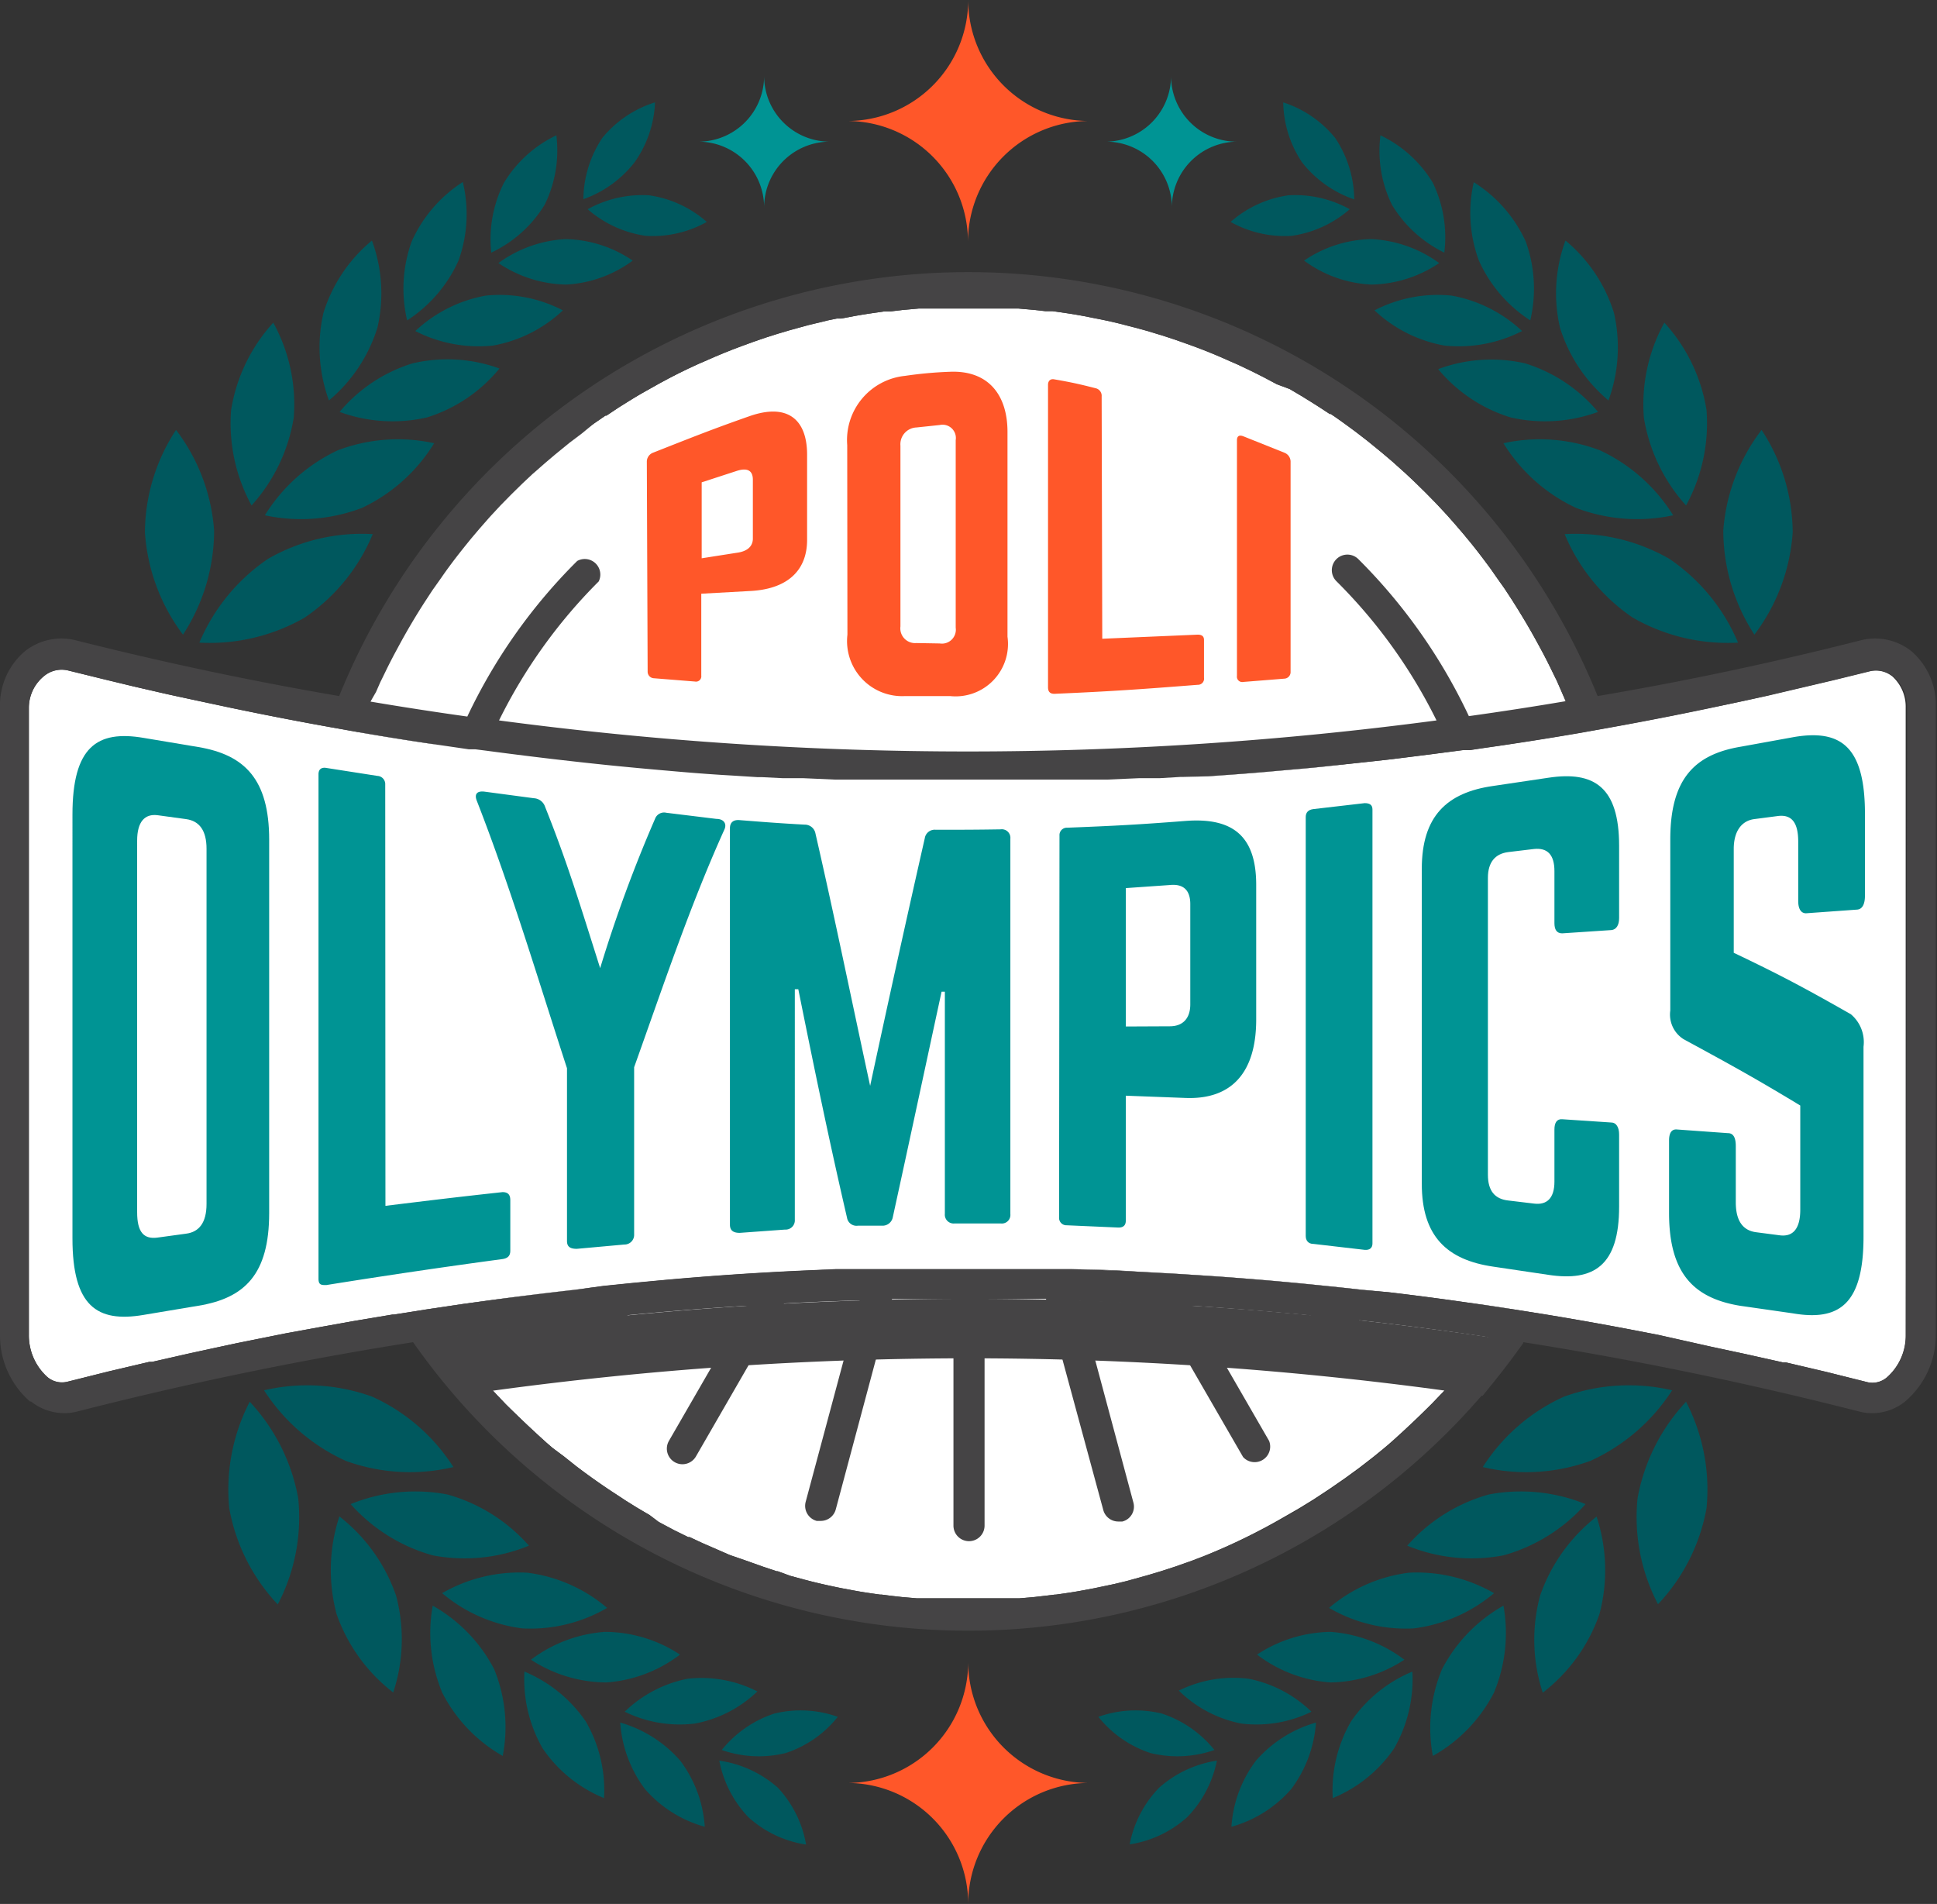<svg xmlns="http://www.w3.org/2000/svg" viewBox="0 0 94.63 93"><rect x="0" y="0" width="94.63" height="93" fill="#333333" stroke="none"/><defs><style>.cls-1{isolation:isolate;}.cls-2{fill:#fff;}.cls-3{fill:#009494;}.cls-4,.cls-7{fill:#454445;}.cls-5{fill:#00585e;}.cls-6{fill:#ff5729;}.cls-7{mix-blend-mode:multiply;}</style></defs><title>Asset 1</title><g class="cls-1"><g id="Layer_2" data-name="Layer 2"><g id="Layer_1-2" data-name="Layer 1"><path class="cls-2" d="M72.6,63.76l1.12.17q-.47.71-1,1.39h0l0,0-.52.69-.57.7-.56.64-.08.1-.51.56-.11.11-.41.43q-1,1-2,1.89l-.29.25-.55.45,0,0-.71.55-.63.46-.14.1-.71.49-.76.5-.7.43-.19.11-.47.27A31.15,31.15,0,0,1,58.84,76l-.6.23-.79.28-.74.24-.67.2-.72.2-.29.08-.58.14-1,.21-.59.11c-.42.08-.85.14-1.28.2h-.05l-.41.05h0l-.61.07-.7.06-.23,0-.56,0h-.29l-.63,0H46.49l-.63,0h-.29l-.56,0-.23,0-.7-.06-.62-.07h0l-.38-.05H43c-.43-.06-.86-.12-1.28-.2l-.59-.11c-.5-.1-1-.21-1.48-.33l-.35-.09-.7-.19L38,76.75l-.05,0-.66-.22-.9-.32L35.78,76l-.14-.05L35,75.67l-.69-.3h0l-.62-.29-.07,0-.69-.34-.75-.4L31.73,74l-.24-.14-.39-.23-.53-.33-.12-.08-.58-.38q-.89-.59-1.73-1.23l-.59-.47,0,0L27,70.73l-.29-.25q-1-.9-2-1.89l-.41-.43L24.15,68l-.51-.56-.08-.1L23,66.75l-.57-.7-.52-.69,0,0h0c-.34-.46-.67-.92-1-1.39l1.74-.26,1.17-.16Q26,63.22,28.09,63l1.38-.15,1.37-.14,1.38-.13q3.52-.31,7-.48L40.85,62l1.06,0,.54,0,.76,0,.83,0h3.28l2.23,0h.95l1.91,0c1,0,2.07.07,3.1.12l2,.11,1.1.07q3.08.2,6.17.52l.78.08,1,.11,1.31.15q1.88.22,3.75.49Z"/><path class="cls-2" d="M21,36.32c-1.16-.17-2.33-.36-3.5-.56.17-.49.37-1,.57-1.45l.23-.53.21-.48.08-.16.2-.41c.12-.25.25-.5.38-.75l.27-.5c.39-.72.81-1.43,1.25-2.11l.36-.55.46-.65c.13-.19.26-.37.4-.56.34-.46.7-.91,1.06-1.35l.39-.46.5-.57.52-.56.53-.54.54-.53.5-.47.06-.05.57-.5.46-.39.71-.58.61-.46L29,20.7l.58-.4.05,0,.57-.38c.46-.29.92-.58,1.39-.84l.57-.32c.65-.36,1.33-.7,2-1l.37-.16q.85-.38,1.72-.7l.52-.19c.42-.15.84-.29,1.27-.42l.54-.16.51-.14.44-.12.63-.15.28-.07.44-.09.22,0,.63-.12c.49-.09,1-.16,1.48-.23l.31,0,.58-.07.79-.07h0l.75,0h.19l.45,0h2.08l.45,0H49l.75,0h0l.79.07.54.06.35,0c.49.07,1,.14,1.47.23l.61.12c.53.1,1.06.22,1.58.36l.39.1.55.15.56.17.2.06.61.2.51.18.39.14q.9.33,1.78.73l.37.16q.67.31,1.33.65l.6.32L63,19l.56.33.47.29.38.24.55.36.05,0c.39.26.77.54,1.15.82l.08.06.57.44.65.53q.56.46,1.09.95l.06.05.5.47.54.53.53.54.52.56.5.57.39.46c.37.44.72.89,1.06,1.35.14.18.27.37.4.56l.46.65.36.55c.44.69.86,1.39,1.25,2.11l.27.5c.13.25.26.5.38.75l.2.41.08.16.21.48.23.53c.2.48.39,1,.57,1.45q-2.33.4-4.66.73l-.67.1-.33,0-.55.07-3,.38h0L65,37.41q-1.48.15-3,.28c-1,.09-2,.16-3,.23L57.66,38h-.13l-1,.06-1,0-1.6.07-1.14,0-1.08,0-1.32,0-3.08,0-3.08,0-1.32,0-1.08,0-1.17,0-1.58-.07-1,0-1-.05h-.22l-1.26-.08c-1-.07-2-.14-3.07-.23s-2-.17-3-.28q-3-.3-5.9-.7l-.55-.07-.32,0-.68-.1Z"/><path class="cls-2" d="M93.1,34.56V65.21a2.72,2.72,0,0,1-.91,2.06,1.09,1.09,0,0,1-.94.25l-2-.5-2-.47-.14,0-1.84-.41-1.73-.37L81,65.2l-1.35-.26q-2.15-.41-4.3-.76l-1.64-.26-1.12-.17-1-.14q-1.88-.27-3.75-.49L66.53,63l-1-.11-.78-.08q-3.08-.32-6.17-.52l-1.1-.07-2-.11Q54,62,52.4,62l-1.91,0h-.95l-2.23,0H44l-.83,0-.76,0-.54,0-1.06,0-1.59.07q-3.52.16-7,.48l-1.38.13-1.37.14L28.09,63q-2.14.24-4.28.53l-1.17.16-1.75.26-1.64.26h-.08l-1.91.32-1.56.28L14,65.12l-2.44.49-1.07.23-1.29.28-1.76.4-.14,0-2,.47-2,.5a1.1,1.1,0,0,1-1-.24,2.74,2.74,0,0,1-.89-2.06V34.56A2,2,0,0,1,2.18,33a1.35,1.35,0,0,1,1.19-.24l1.71.42,1.45.35,1.39.32.4.09c1,.22,2,.43,2.94.63q2.39.5,4.78.93l1.51.27c1.17.2,2.33.39,3.5.56l1.84.27.32,0q3.23.45,6.46.77,1.48.15,3,.28c1,.09,2,.17,3.07.23l1.26.08h.22l1,.05,1,0,1.58.07,1.17,0,1.08,0,1.32,0,3.08,0,3.08,0,1.32,0,1.08,0,1.14,0,1.6-.07,1,0,1-.06h.13L59,37.92c1-.07,2-.14,3-.23s2-.17,3-.28,2-.21,2.94-.32h0c1.17-.14,2.33-.29,3.5-.45l.33,0,.67-.1q2.33-.33,4.66-.73l1.51-.27q2.39-.43,4.78-.93c1-.2,2-.41,2.94-.63l.38-.09,2.85-.67,1.71-.42a1.33,1.33,0,0,1,1.18.24A2,2,0,0,1,93.1,34.56Z"/><path class="cls-2" d="M42.45,62l.76,0-1.3,0Z"/><path class="cls-2" d="M44,61.93h.29l-1.11,0Z"/><path class="cls-3" d="M3.54,39.79c0-3.31,1.2-4.13,3.46-3.75l2.69.45c2.26.38,3.46,1.57,3.46,4.53V59.25c0,3-1.2,4.16-3.46,4.53L7,64.23c-2.26.38-3.46-.43-3.46-3.74ZM9.09,60.26c.63-.08,1-.53,1-1.45V41.46c0-.88-.34-1.36-1-1.45L7.7,39.82c-.63-.08-1,.32-1,1.24V59.21c0,1,.34,1.33,1,1.24Z"/><path class="cls-3" d="M18.83,58.9c2.29-.28,3.43-.42,5.72-.67.26,0,.38.12.38.39v2.47c0,.25-.12.37-.38.41q-4.31.58-8.61,1.27c-.24,0-.38,0-.38-.31V37.82c0-.24.14-.35.38-.31l2.5.39a.4.4,0,0,1,.38.42Z"/><path class="cls-3" d="M35,40c.36,0,.53.24.38.54-1.7,3.77-3,7.68-4.4,11.59v8.17a.47.47,0,0,1-.48.49L28.18,61c-.31,0-.48-.09-.48-.38V52.18c-1.42-4.36-2.73-8.77-4.4-13.05-.14-.34,0-.51.38-.46l2.4.32a.61.61,0,0,1,.55.42c1.08,2.71,1.62,4.5,2.69,7.88A67.76,67.76,0,0,1,32,40a.47.47,0,0,1,.55-.3Z"/><path class="cls-3" d="M48.88,40.51a.42.42,0,0,1,.48.46V59.3a.42.42,0,0,1-.48.46H46.64a.43.43,0,0,1-.48-.47V48.44H46c-.79,3.65-1.57,7.3-2.38,11a.51.51,0,0,1-.53.43l-1.18,0a.47.47,0,0,1-.53-.39c-.86-3.7-1.63-7.43-2.38-11.16h-.17V59.58a.45.45,0,0,1-.48.48l-2.21.16c-.31,0-.48-.11-.48-.4V40.46c0-.29.17-.43.48-.4,1.27.1,1.9.15,3.17.22a.53.53,0,0,1,.53.44c.94,4.09,1.78,8.21,2.67,12.32q1.3-6.06,2.67-12.1a.49.49,0,0,1,.53-.41C47,40.53,47.61,40.53,48.88,40.51Z"/><path class="cls-3" d="M51.76,40.81a.36.36,0,0,1,.38-.38c2.31-.09,3.46-.15,5.77-.33s3.46.73,3.46,3.12V49.8c0,2.59-1.2,3.92-3.46,3.83L55,53.52v6.1c0,.23-.12.35-.38.34l-2.5-.11a.36.36,0,0,1-.38-.38Zm5.39,9.32c.65,0,1-.4,1-1.07v-4.9c0-.65-.31-1-1-.93L55,43.38v6.76Z"/><path class="cls-3" d="M66.67,39.23c.24,0,.38.08.38.31V60.74c0,.22-.14.33-.38.31l-2.5-.29c-.26,0-.38-.17-.38-.39V39.91c0-.22.12-.36.38-.39Z"/><path class="cls-3" d="M79.1,44.85c0,.34-.14.56-.38.58l-2.4.16c-.26,0-.38-.17-.38-.5V42.55c0-.8-.34-1.15-1-1.08l-1.25.15c-.65.08-1,.5-1,1.26V57.38c0,.79.34,1.19,1,1.26l1.25.15c.62.08,1-.25,1-1.07V55.17c0-.33.12-.52.38-.5l2.4.16c.24,0,.38.24.38.58v3.53c0,2.88-1.23,3.67-3.46,3.33l-2.69-.4c-2.26-.33-3.49-1.48-3.49-4.05V42.44c0-2.58,1.23-3.73,3.49-4.05l2.69-.4c2.24-.34,3.46.45,3.46,3.33Z"/><path class="cls-3" d="M87.65,36c2.26-.38,3.46.44,3.46,3.75v4c0,.4-.12.66-.38.68l-2.5.18c-.24,0-.38-.21-.38-.6v-2.9c0-.92-.31-1.34-1-1.25l-1.15.15c-.6.08-1,.57-1,1.46v5.07c2.29,1.09,3.43,1.7,5.72,3a1.78,1.78,0,0,1,.62,1.59v9.28c0,3.31-1.2,4.13-3.46,3.74L85,63.78c-2.24-.37-3.46-1.57-3.46-4.53V55.71c0-.39.14-.56.38-.54l2.5.18c.26,0,.38.22.38.63v2.75c0,.92.36,1.38,1,1.46l1.15.15c.62.08,1-.29,1-1.25V54c-2.28-1.38-3.42-2-5.7-3.24a1.42,1.42,0,0,1-.65-1.4V41c0-3,1.23-4.16,3.46-4.53Z"/><path class="cls-4" d="M93.37,31.8a2.85,2.85,0,0,0-2.48-.52Q84.48,32.91,78.05,34a33.17,33.17,0,0,0-61.48,0Q10.14,32.9,3.72,31.28a2.87,2.87,0,0,0-2.49.52A3.45,3.45,0,0,0,0,34.56V65.21a4.26,4.26,0,0,0,1.47,3.25l.05,0a2.6,2.6,0,0,0,2.2.5h0q8.21-2.1,16.46-3.4a33.14,33.14,0,0,0,54.24,0q8.24,1.3,16.46,3.4h0a2.55,2.55,0,0,0,2.2-.51l0,0a4.25,4.25,0,0,0,1.49-3.25V34.56A3.45,3.45,0,0,0,93.37,31.8Zm-75,2,.21-.48.08-.16.2-.41c.12-.25.25-.5.38-.75l.27-.5c.39-.72.81-1.43,1.25-2.11l.36-.55.46-.65c.13-.19.26-.37.4-.56.34-.46.7-.91,1.06-1.35l.39-.46.5-.57.52-.56.53-.54.54-.53.5-.47.06-.05.57-.5.46-.39.71-.58.61-.46L29,20.7l.58-.4.05,0,.57-.38c.46-.29.92-.58,1.39-.84l.57-.32c.65-.36,1.33-.7,2-1l.37-.16q.85-.38,1.72-.7l.52-.19c.42-.15.84-.29,1.27-.42l.54-.16.51-.14.44-.12.63-.15.28-.07.44-.09.22,0,.63-.12c.49-.09,1-.16,1.48-.23l.31,0,.58-.07.79-.07h0l.75,0h.19l.45,0h2.08l.45,0H49l.75,0h0l.79.07.54.06.35,0c.5.07,1,.14,1.47.23l.61.12c.53.1,1.06.22,1.58.36l.39.1.55.15.56.17.2.06.61.2.51.18.39.14q.9.33,1.78.73l.37.16q.67.31,1.33.65l.6.32L63,19l.56.33.47.29.38.24.55.36.05,0c.39.26.77.54,1.15.82l.08.06.57.44.65.53q.56.46,1.09.95l.06.05.5.47.54.53.53.54.52.56c.17.19.34.38.5.57s.27.3.39.46c.37.44.72.89,1.06,1.35.14.18.27.37.4.56l.46.65.36.55c.44.69.86,1.39,1.25,2.11l.27.5c.13.25.26.5.38.75l.2.41.08.16.21.48.23.53q-2.36.4-4.73.73a27.06,27.06,0,0,0-5.4-7.67.76.76,0,0,0-1.07,1.08,25.48,25.48,0,0,1,4.89,6.8,173.7,173.7,0,0,1-45.8,0,25.52,25.52,0,0,1,4.87-6.79A.76.76,0,0,0,28.2,27.4,26.89,26.89,0,0,0,22.83,35q-2.36-.33-4.73-.73ZM72.72,65.36l-.52.69-.57.7-.56.64-.08.1-.51.56-.11.11-.41.43q-1,1-2,1.89l-.29.25-.55.45,0,0-.71.55-.63.46-.14.1-.71.49-.76.5-.7.43-.19.11-.47.27A31.15,31.15,0,0,1,58.84,76l-.6.23-.79.28-.74.24-.67.2-.72.2-.29.08-.58.14-1,.21-.59.11c-.42.08-.85.14-1.28.2h-.05l-.41.05h0l-.61.07-.7.06-.23,0-.56,0h-.29l-.63,0H46.49l-.63,0h-.29l-.56,0-.23,0-.7-.06-.62-.07h0l-.38-.05H43c-.43-.06-.86-.12-1.28-.2l-.59-.11c-.5-.1-1-.21-1.48-.33l-.35-.09-.7-.19L38,76.75l-.05,0-.66-.22-.9-.32L35.78,76l-.14-.05L35,75.67l-.69-.3h0l-.62-.29-.07,0-.69-.34-.75-.4L31.73,74l-.24-.14-.39-.23-.53-.33-.12-.08-.58-.38q-.89-.59-1.73-1.23l-.59-.47,0,0L27,70.73l-.29-.25q-1-.9-2-1.89l-.41-.43L24.15,68l-.51-.56-.08-.1L23,66.75l-.57-.7-.52-.69,0,0h0q3.22-.48,6.43-.83L27,65.77a.76.76,0,0,0,1.07,1.08l2.61-2.61q2.9-.28,5.81-.46l-3.81,6.6a.76.76,0,1,0,1.32.76l4.31-7.47c1.23-.07,2.46-.12,3.69-.15l-2.64,9.84a.76.76,0,0,0,.54.93l.2,0a.76.76,0,0,0,.73-.56l2.75-10.28c1,0,2,0,3,0V74.52a.76.76,0,0,0,1.52,0V63.44c1,0,2,0,3,0L53.9,73.76a.76.76,0,0,0,.73.56l.2,0a.75.75,0,0,0,.54-.93l-2.64-9.84q1.85.06,3.69.16l4.31,7.46A.76.76,0,0,0,62,70.38l-3.81-6.6q2.91.19,5.82.47l2.59,2.59a.76.76,0,0,0,1.07-1.08l-1.27-1.27q3.15.35,6.28.82h0Zm20.39-.15a2.72,2.72,0,0,1-.91,2.06,1.09,1.09,0,0,1-.94.25l-2-.5-2-.47-.14,0-1.84-.41-1.73-.37L81,65.2l-1.35-.26q-2.15-.41-4.3-.76l-1.64-.26-1.12-.17-1-.14q-1.88-.27-3.75-.49L66.53,63l-1-.11-.78-.08q-3.08-.32-6.17-.52l-1.1-.07-2-.11c-1-.05-2.07-.09-3.1-.12l-1.91,0h-.95l-2.23,0H44l-.83,0-.76,0-.54,0-1.06,0-1.59.07q-3.52.16-7,.48l-1.38.13-1.37.14L28.09,63q-2.14.24-4.28.53l-1.17.16-1.74.26h0l-1.64.26h-.08l-1.91.32-1.56.28L14,65.12l-2.44.49-1.07.23-1.29.28-1.76.4-.14,0-2,.47-2,.5a1.1,1.1,0,0,1-1-.24,2.74,2.74,0,0,1-.89-2.06V34.56A2,2,0,0,1,2.18,33a1.35,1.35,0,0,1,1.19-.24l1.71.42,1.45.35,1.39.32.4.09,2.94.63q2.39.5,4.78.93l1.51.27c1.17.2,2.33.39,3.5.56l1.17.17.68.1.32,0,.55.07q3,.4,5.9.7,1.48.15,3,.28c1,.09,2,.17,3.07.23l1.26.08h.22l1,.05,1,0,1.58.07,1.17,0,1.08,0,1.32,0,3.08,0,3.08,0,1.32,0,1.08,0,1.14,0,1.6-.07,1,0,1-.06h.13L59,37.92c1-.07,2-.14,3-.23s2-.17,3-.28l2.94-.32h0l3-.38.55-.07.33,0,.67-.1q2.33-.33,4.66-.73l1.51-.27q2.39-.43,4.78-.93l2.94-.63.38-.09,2.85-.67,1.71-.42a1.33,1.33,0,0,1,1.18.24,2,2,0,0,1,.67,1.56Z"/><path class="cls-5" d="M10.46,25.91A9.32,9.32,0,0,1,8.94,31,9.32,9.32,0,0,1,7.08,26,9.19,9.19,0,0,1,8.6,21,9.19,9.19,0,0,1,10.46,25.91Z"/><path class="cls-5" d="M14.88,30.17a9.32,9.32,0,0,1-5.14,1.22,9.32,9.32,0,0,1,3.35-4.09,9.19,9.19,0,0,1,5.12-1.21A9.19,9.19,0,0,1,14.88,30.17Z"/><path class="cls-5" d="M14.35,20.4a8.38,8.38,0,0,1-2.06,4.29,8.38,8.38,0,0,1-1-4.66,8.27,8.27,0,0,1,2.06-4.27A8.27,8.27,0,0,1,14.35,20.4Z"/><path class="cls-5" d="M17.68,24.81a8.38,8.38,0,0,1-4.74.36A8.38,8.38,0,0,1,16.49,22a8.27,8.27,0,0,1,4.72-.35A8.27,8.27,0,0,1,17.68,24.81Z"/><path class="cls-5" d="M18.44,16a7.55,7.55,0,0,1-2.37,3.56,7.55,7.55,0,0,1-.27-4.27,7.44,7.44,0,0,1,2.37-3.54A7.44,7.44,0,0,1,18.44,16Z"/><path class="cls-5" d="M20.86,20.39a7.55,7.55,0,0,1-4.27-.27,7.55,7.55,0,0,1,3.56-2.37A7.44,7.44,0,0,1,24.4,18,7.44,7.44,0,0,1,20.86,20.39Z"/><path class="cls-5" d="M22.4,12.73a6.79,6.79,0,0,1-2.51,2.92,6.79,6.79,0,0,1,.22-3.85,6.7,6.7,0,0,1,2.5-2.91A6.7,6.7,0,0,1,22.4,12.73Z"/><path class="cls-5" d="M24.08,16.88a6.79,6.79,0,0,1-3.79-.71,6.79,6.79,0,0,1,3.44-1.73,6.7,6.7,0,0,1,3.77.72A6.7,6.7,0,0,1,24.08,16.88Z"/><path class="cls-5" d="M26.61,10A6.11,6.11,0,0,1,24,12.34a6.11,6.11,0,0,1,.62-3.41,6,6,0,0,1,2.56-2.32A6,6,0,0,1,26.61,10Z"/><path class="cls-5" d="M27.66,13.9a6.11,6.11,0,0,1-3.31-1.05,6.11,6.11,0,0,1,3.27-1.17,6,6,0,0,1,3.29,1.05A6,6,0,0,1,27.66,13.9Z"/><path class="cls-5" d="M31,7.93A5.5,5.5,0,0,1,28.5,9.73a5.5,5.5,0,0,1,.93-3A5.42,5.42,0,0,1,32,5,5.42,5.42,0,0,1,31,7.93Z"/><path class="cls-5" d="M31.55,11.52a5.5,5.5,0,0,1-2.84-1.3,5.5,5.5,0,0,1,3-.68,5.42,5.42,0,0,1,2.82,1.3A5.42,5.42,0,0,1,31.55,11.52Z"/><path class="cls-5" d="M80,73.19a9.32,9.32,0,0,1,2.37-4.72,9.32,9.32,0,0,1,1,5.2A9.19,9.19,0,0,1,81,78.36,9.19,9.19,0,0,1,80,73.19Z"/><path class="cls-5" d="M76.41,68.22a9.32,9.32,0,0,1,5.28-.31,9.32,9.32,0,0,1-4,3.45,9.19,9.19,0,0,1-5.25.3A9.19,9.19,0,0,1,76.41,68.22Z"/><path class="cls-5" d="M75.24,77.94A8.38,8.38,0,0,1,78,74.08a8.38,8.38,0,0,1,.14,4.76,8.27,8.27,0,0,1-2.77,3.84A8.27,8.27,0,0,1,75.24,77.94Z"/><path class="cls-5" d="M72.73,73a8.38,8.38,0,0,1,4.73.47,8.38,8.38,0,0,1-4,2.5,8.27,8.27,0,0,1-4.71-.47A8.27,8.27,0,0,1,72.73,73Z"/><path class="cls-5" d="M70.45,81.53a7.55,7.55,0,0,1,3-3.1,7.55,7.55,0,0,1-.47,4.26A7.44,7.44,0,0,1,70,85.77,7.44,7.44,0,0,1,70.45,81.53Z"/><path class="cls-5" d="M68.83,76.82a7.55,7.55,0,0,1,4.16,1,7.55,7.55,0,0,1-3.92,1.72,7.44,7.44,0,0,1-4.14-1A7.44,7.44,0,0,1,68.83,76.82Z"/><path class="cls-5" d="M66,84.09a6.79,6.79,0,0,1,3-2.44,6.79,6.79,0,0,1-.89,3.75,6.7,6.7,0,0,1-3,2.43A6.7,6.7,0,0,1,66,84.09Z"/><path class="cls-5" d="M65,79.71a6.79,6.79,0,0,1,3.61,1.36A6.79,6.79,0,0,1,65,82.18a6.7,6.7,0,0,1-3.59-1.36A6.7,6.7,0,0,1,65,79.71Z"/><path class="cls-5" d="M61.36,86a6.11,6.11,0,0,1,2.93-1.86,6.11,6.11,0,0,1-1.21,3.25,6,6,0,0,1-2.92,1.84A6,6,0,0,1,61.36,86Z"/><path class="cls-5" d="M61,82a6.11,6.11,0,0,1,3.07,1.61,6.11,6.11,0,0,1-3.42.58,6,6,0,0,1-3.06-1.61A6,6,0,0,1,61,82Z"/><path class="cls-5" d="M56.63,87.32A5.5,5.5,0,0,1,59.45,86,5.5,5.5,0,0,1,58,88.76a5.42,5.42,0,0,1-2.81,1.33A5.42,5.42,0,0,1,56.63,87.32Z"/><path class="cls-5" d="M56.76,83.7a5.5,5.5,0,0,1,2.57,1.78,5.5,5.5,0,0,1-3.12.15,5.42,5.42,0,0,1-2.55-1.77A5.42,5.42,0,0,1,56.76,83.7Z"/><path class="cls-5" d="M84.19,25.91A9.32,9.32,0,0,0,85.71,31,9.32,9.32,0,0,0,87.58,26a9.19,9.19,0,0,0-1.52-5A9.19,9.19,0,0,0,84.19,25.91Z"/><path class="cls-5" d="M79.77,30.17a9.32,9.32,0,0,0,5.14,1.22,9.32,9.32,0,0,0-3.35-4.09,9.19,9.19,0,0,0-5.12-1.21A9.19,9.19,0,0,0,79.77,30.17Z"/><path class="cls-5" d="M80.31,20.4a8.38,8.38,0,0,0,2.06,4.29,8.38,8.38,0,0,0,1-4.66,8.27,8.27,0,0,0-2.06-4.27A8.27,8.27,0,0,0,80.31,20.4Z"/><path class="cls-5" d="M77,24.81a8.38,8.38,0,0,0,4.74.36A8.38,8.38,0,0,0,78.17,22a8.27,8.27,0,0,0-4.72-.35A8.27,8.27,0,0,0,77,24.81Z"/><path class="cls-5" d="M76.21,16a7.55,7.55,0,0,0,2.37,3.56,7.55,7.55,0,0,0,.27-4.27,7.44,7.44,0,0,0-2.37-3.54A7.44,7.44,0,0,0,76.21,16Z"/><path class="cls-5" d="M73.8,20.39a7.55,7.55,0,0,0,4.27-.27,7.55,7.55,0,0,0-3.56-2.37,7.44,7.44,0,0,0-4.25.28A7.44,7.44,0,0,0,73.8,20.39Z"/><path class="cls-5" d="M72.25,12.73a6.79,6.79,0,0,0,2.51,2.92,6.79,6.79,0,0,0-.22-3.85A6.7,6.7,0,0,0,72,8.9,6.7,6.7,0,0,0,72.25,12.73Z"/><path class="cls-5" d="M70.57,16.88a6.79,6.79,0,0,0,3.79-.71,6.79,6.79,0,0,0-3.44-1.73,6.7,6.7,0,0,0-3.77.72A6.7,6.7,0,0,0,70.57,16.88Z"/><path class="cls-5" d="M68,10a6.11,6.11,0,0,0,2.56,2.34A6.11,6.11,0,0,0,70,8.93a6,6,0,0,0-2.56-2.32A6,6,0,0,0,68,10Z"/><path class="cls-5" d="M67,13.9a6.11,6.11,0,0,0,3.31-1.05A6.11,6.11,0,0,0,67,11.68a6,6,0,0,0-3.29,1.05A6,6,0,0,0,67,13.9Z"/><path class="cls-5" d="M63.61,7.93a5.5,5.5,0,0,0,2.55,1.81,5.5,5.5,0,0,0-.93-3A5.42,5.42,0,0,0,62.69,5,5.42,5.42,0,0,0,63.61,7.93Z"/><path class="cls-5" d="M63.1,11.52a5.5,5.5,0,0,0,2.84-1.3,5.5,5.5,0,0,0-3-.68,5.42,5.42,0,0,0-2.82,1.3A5.42,5.42,0,0,0,63.1,11.52Z"/><path class="cls-5" d="M14.57,73.19a9.32,9.32,0,0,0-2.37-4.72,9.32,9.32,0,0,0-1,5.2,9.19,9.19,0,0,0,2.37,4.7A9.19,9.19,0,0,0,14.57,73.19Z"/><path class="cls-5" d="M18.18,68.22a9.32,9.32,0,0,0-5.28-.31,9.32,9.32,0,0,0,4,3.45,9.19,9.19,0,0,0,5.25.3A9.19,9.19,0,0,0,18.18,68.22Z"/><path class="cls-5" d="M19.35,77.94a8.38,8.38,0,0,0-2.77-3.87,8.38,8.38,0,0,0-.14,4.76,8.27,8.27,0,0,0,2.77,3.84A8.27,8.27,0,0,0,19.35,77.94Z"/><path class="cls-5" d="M21.86,73a8.38,8.38,0,0,0-4.73.47,8.38,8.38,0,0,0,4,2.5,8.27,8.27,0,0,0,4.71-.47A8.27,8.27,0,0,0,21.86,73Z"/><path class="cls-5" d="M24.14,81.53a7.55,7.55,0,0,0-3-3.1,7.55,7.55,0,0,0,.47,4.26,7.44,7.44,0,0,0,2.95,3.08A7.44,7.44,0,0,0,24.14,81.53Z"/><path class="cls-5" d="M25.76,76.82a7.55,7.55,0,0,0-4.16,1,7.55,7.55,0,0,0,3.92,1.72,7.44,7.44,0,0,0,4.14-1A7.44,7.44,0,0,0,25.76,76.82Z"/><path class="cls-5" d="M28.62,84.09a6.79,6.79,0,0,0-3-2.44,6.79,6.79,0,0,0,.89,3.75,6.7,6.7,0,0,0,3,2.43A6.7,6.7,0,0,0,28.62,84.09Z"/><path class="cls-5" d="M29.55,79.71a6.79,6.79,0,0,0-3.61,1.36,6.79,6.79,0,0,0,3.69,1.11,6.7,6.7,0,0,0,3.59-1.36A6.7,6.7,0,0,0,29.55,79.71Z"/><path class="cls-5" d="M33.23,86a6.11,6.11,0,0,0-2.93-1.86,6.11,6.11,0,0,0,1.21,3.25,6,6,0,0,0,2.92,1.84A6,6,0,0,0,33.23,86Z"/><path class="cls-5" d="M33.59,82a6.11,6.11,0,0,0-3.07,1.61,6.11,6.11,0,0,0,3.42.58A6,6,0,0,0,37,82.62,6,6,0,0,0,33.59,82Z"/><path class="cls-5" d="M38,87.32A5.5,5.5,0,0,0,35.14,86a5.5,5.5,0,0,0,1.43,2.77,5.42,5.42,0,0,0,2.81,1.33A5.42,5.42,0,0,0,38,87.32Z"/><path class="cls-5" d="M37.83,83.7a5.5,5.5,0,0,0-2.57,1.78,5.5,5.5,0,0,0,3.12.15,5.42,5.42,0,0,0,2.55-1.77A5.42,5.42,0,0,0,37.83,83.7Z"/><path class="cls-6" d="M53.2,5.91a5.91,5.91,0,0,0-5.91,5.91,5.91,5.91,0,0,0-5.91-5.91A5.91,5.91,0,0,0,47.3,0,5.91,5.91,0,0,0,53.2,5.91Z"/><path class="cls-6" d="M53.2,87.09A5.91,5.91,0,0,0,47.3,93a5.91,5.91,0,0,0-5.91-5.91,5.91,5.91,0,0,0,5.91-5.91A5.91,5.91,0,0,0,53.2,87.09Z"/><path class="cls-7" d="M74.43,65.58c-.63.9-1.32,1.77-2,2.6l-1.81-.25a172,172,0,0,0-46.55,0l-1.81.25q-1.08-1.25-2-2.6l1.69-.26a172.82,172.82,0,0,1,50.86,0Z"/><path class="cls-3" d="M60.46,6.92a3.21,3.21,0,0,0-3.21,3.21A3.21,3.21,0,0,0,54,6.92a3.21,3.21,0,0,0,3.21-3.21A3.21,3.21,0,0,0,60.46,6.92Z"/><path class="cls-3" d="M40.54,6.92a3.21,3.21,0,0,0-3.21,3.21,3.21,3.21,0,0,0-3.21-3.21,3.21,3.21,0,0,0,3.21-3.21A3.21,3.21,0,0,0,40.54,6.92Z"/><path class="cls-6" d="M31.6,22.54a.47.47,0,0,1,.31-.43c1.88-.74,2.82-1.12,4.7-1.78s2.82.17,2.82,1.88v4.16c0,1.53-1,2.42-2.82,2.5L34.26,29v4a.26.26,0,0,1-.31.29l-2-.16a.32.32,0,0,1-.31-.33ZM36,27c.53-.07.78-.33.78-.69V23.43c0-.43-.25-.6-.78-.43l-1.72.56v3.71Z"/><path class="cls-6" d="M41.39,21.74a3.15,3.15,0,0,1,2.82-3.38,19.7,19.7,0,0,1,2.19-.2c1.84-.08,2.82,1.08,2.82,2.94v10A2.56,2.56,0,0,1,46.41,34l-2.19,0a2.69,2.69,0,0,1-2.82-3Zm4.52,9.69a.68.68,0,0,0,.78-.77V21.5a.65.65,0,0,0-.78-.74l-1.14.12a.82.82,0,0,0-.78.89v8.83a.72.72,0,0,0,.78.81Z"/><path class="cls-6" d="M53.85,31.2,58.51,31c.22,0,.31.09.31.26v1.84a.3.3,0,0,1-.31.35c-2.8.22-4.21.32-7,.44-.2,0-.31-.09-.31-.32V18.8c0-.2.12-.31.31-.27.81.14,1.22.23,2,.43a.38.38,0,0,1,.31.41Z"/><path class="cls-6" d="M62.74,22.11a.47.47,0,0,1,.31.43V32.82a.32.32,0,0,1-.31.33l-2,.16a.26.26,0,0,1-.31-.29V21.51c0-.2.1-.28.31-.2Z"/></g></g></g></svg>